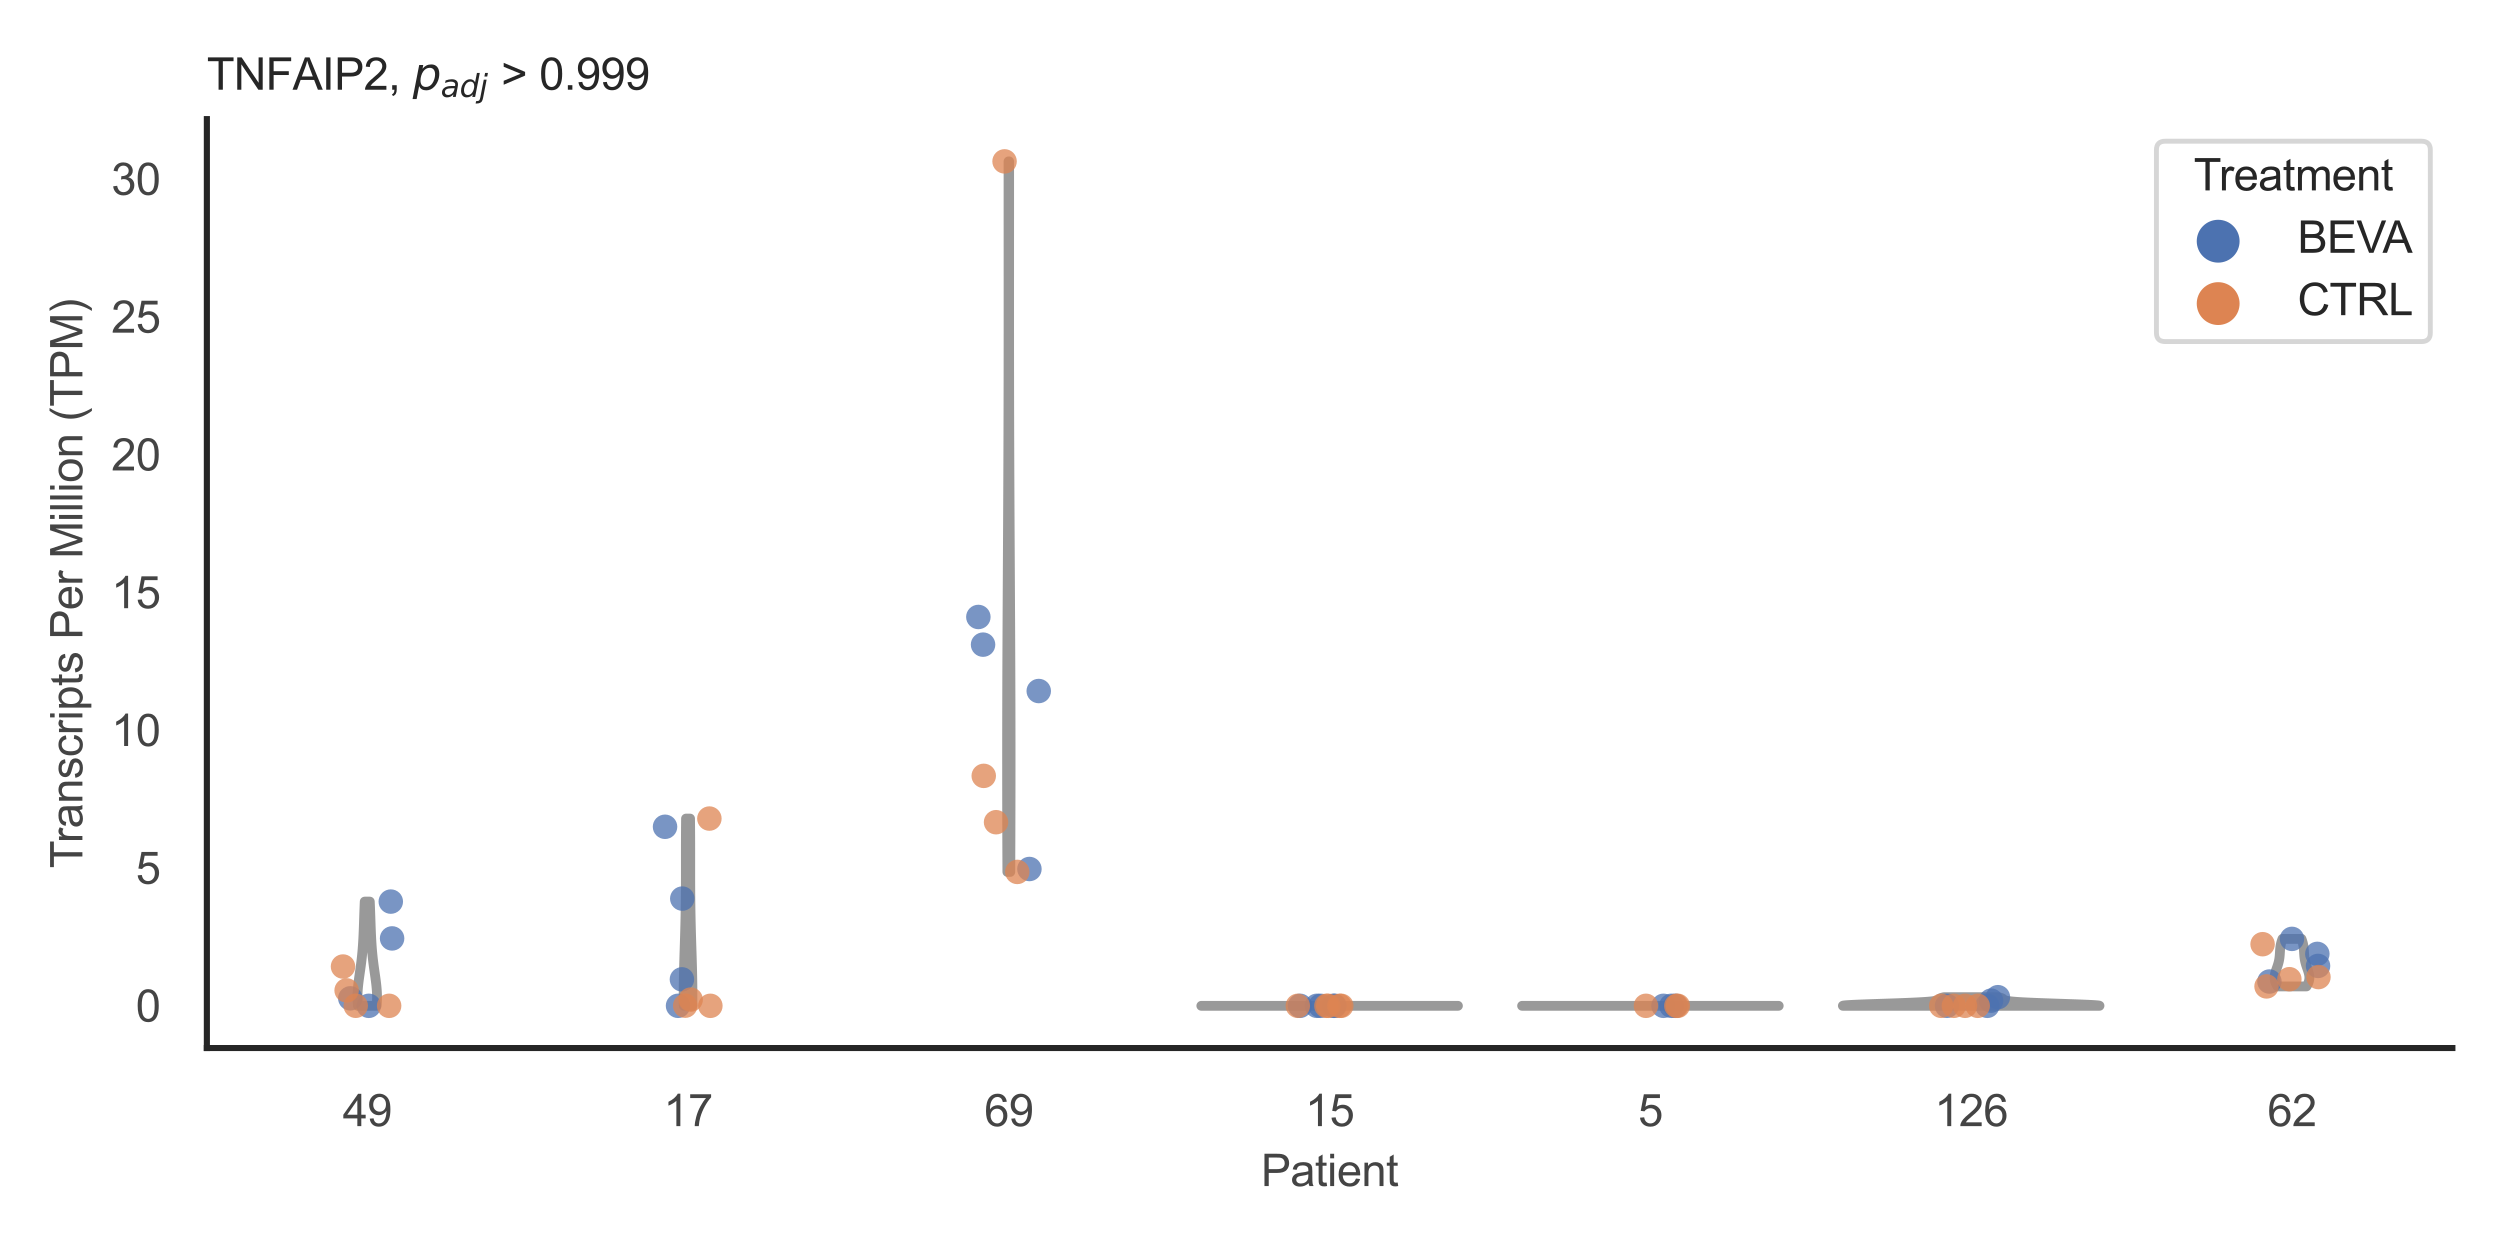 <?xml version="1.0" encoding="utf-8" standalone="no"?>
<!DOCTYPE svg PUBLIC "-//W3C//DTD SVG 1.1//EN"
  "http://www.w3.org/Graphics/SVG/1.1/DTD/svg11.dtd">
<svg xmlns:xlink="http://www.w3.org/1999/xlink" width="510.236pt" height="255.118pt" viewBox="0 0 510.236 255.118" xmlns="http://www.w3.org/2000/svg" version="1.1">
 <defs>
  <style type="text/css">*{stroke-linejoin: round; stroke-linecap: butt}</style>
 </defs>
 <g id="figure_1">
  <g id="patch_1">
   <path d="M 0 255.118 
L 510.236 255.118 
L 510.236 0 
L 0 0 
z
" style="fill: #ffffff"/>
  </g>
  <g id="axes_1">
   <g id="patch_2">
    <path d="M 42.22 213.898 
L 500.516 213.898 
L 500.516 24.32 
L 42.22 24.32 
z
" style="fill: #ffffff"/>
   </g>
   <g id="matplotlib.axis_1">
    <g id="xtick_1">
     <g id="text_1">
      <!-- 49 -->
      <g style="fill: #444444" transform="translate(69.951 229.84)scale(0.09 -0.09)">
       <defs>
        <path id="ArialMT-34" d="M 2069 0 
L 2069 1097 
L 81 1097 
L 81 1613 
L 2172 4581 
L 2631 4581 
L 2631 1613 
L 3250 1613 
L 3250 1097 
L 2631 1097 
L 2631 0 
L 2069 0 
z
M 2069 1613 
L 2069 3678 
L 634 1613 
L 2069 1613 
z
" transform="scale(0.016)"/>
        <path id="ArialMT-39" d="M 350 1059 
L 891 1109 
Q 959 728 1153 556 
Q 1347 384 1650 384 
Q 1909 384 2104 503 
Q 2300 622 2425 820 
Q 2550 1019 2634 1356 
Q 2719 1694 2719 2044 
Q 2719 2081 2716 2156 
Q 2547 1888 2255 1720 
Q 1963 1553 1622 1553 
Q 1053 1553 659 1965 
Q 266 2378 266 3053 
Q 266 3750 677 4175 
Q 1088 4600 1706 4600 
Q 2153 4600 2523 4359 
Q 2894 4119 3086 3673 
Q 3278 3228 3278 2384 
Q 3278 1506 3087 986 
Q 2897 466 2520 194 
Q 2144 -78 1638 -78 
Q 1100 -78 759 220 
Q 419 519 350 1059 
z
M 2653 3081 
Q 2653 3566 2395 3850 
Q 2138 4134 1775 4134 
Q 1400 4134 1122 3828 
Q 844 3522 844 3034 
Q 844 2597 1108 2323 
Q 1372 2050 1759 2050 
Q 2150 2050 2401 2323 
Q 2653 2597 2653 3081 
z
" transform="scale(0.016)"/>
       </defs>
       <use xlink:href="#ArialMT-34"/>
       <use xlink:href="#ArialMT-39" x="55.615"/>
      </g>
     </g>
    </g>
    <g id="xtick_2">
     <g id="text_2">
      <!-- 17 -->
      <g style="fill: #444444" transform="translate(135.421 229.84)scale(0.09 -0.09)">
       <defs>
        <path id="ArialMT-31" d="M 2384 0 
L 1822 0 
L 1822 3584 
Q 1619 3391 1289 3197 
Q 959 3003 697 2906 
L 697 3450 
Q 1169 3672 1522 3987 
Q 1875 4303 2022 4600 
L 2384 4600 
L 2384 0 
z
" transform="scale(0.016)"/>
        <path id="ArialMT-37" d="M 303 3981 
L 303 4522 
L 3269 4522 
L 3269 4084 
Q 2831 3619 2401 2847 
Q 1972 2075 1738 1259 
Q 1569 684 1522 0 
L 944 0 
Q 953 541 1156 1306 
Q 1359 2072 1739 2783 
Q 2119 3494 2547 3981 
L 303 3981 
z
" transform="scale(0.016)"/>
       </defs>
       <use xlink:href="#ArialMT-31"/>
       <use xlink:href="#ArialMT-37" x="55.615"/>
      </g>
     </g>
    </g>
    <g id="xtick_3">
     <g id="text_3">
      <!-- 69 -->
      <g style="fill: #444444" transform="translate(200.892 229.84)scale(0.09 -0.09)">
       <defs>
        <path id="ArialMT-36" d="M 3184 3459 
L 2625 3416 
Q 2550 3747 2413 3897 
Q 2184 4138 1850 4138 
Q 1581 4138 1378 3988 
Q 1113 3794 959 3422 
Q 806 3050 800 2363 
Q 1003 2672 1297 2822 
Q 1591 2972 1913 2972 
Q 2475 2972 2870 2558 
Q 3266 2144 3266 1488 
Q 3266 1056 3080 686 
Q 2894 316 2569 119 
Q 2244 -78 1831 -78 
Q 1128 -78 684 439 
Q 241 956 241 2144 
Q 241 3472 731 4075 
Q 1159 4600 1884 4600 
Q 2425 4600 2770 4297 
Q 3116 3994 3184 3459 
z
M 888 1484 
Q 888 1194 1011 928 
Q 1134 663 1356 523 
Q 1578 384 1822 384 
Q 2178 384 2434 671 
Q 2691 959 2691 1453 
Q 2691 1928 2437 2201 
Q 2184 2475 1800 2475 
Q 1419 2475 1153 2201 
Q 888 1928 888 1484 
z
" transform="scale(0.016)"/>
       </defs>
       <use xlink:href="#ArialMT-36"/>
       <use xlink:href="#ArialMT-39" x="55.615"/>
      </g>
     </g>
    </g>
    <g id="xtick_4">
     <g id="text_4">
      <!-- 15 -->
      <g style="fill: #444444" transform="translate(266.363 229.84)scale(0.09 -0.09)">
       <defs>
        <path id="ArialMT-35" d="M 266 1200 
L 856 1250 
Q 922 819 1161 601 
Q 1400 384 1738 384 
Q 2144 384 2425 690 
Q 2706 997 2706 1503 
Q 2706 1984 2436 2262 
Q 2166 2541 1728 2541 
Q 1456 2541 1237 2417 
Q 1019 2294 894 2097 
L 366 2166 
L 809 4519 
L 3088 4519 
L 3088 3981 
L 1259 3981 
L 1013 2750 
Q 1425 3038 1878 3038 
Q 2478 3038 2890 2622 
Q 3303 2206 3303 1553 
Q 3303 931 2941 478 
Q 2500 -78 1738 -78 
Q 1113 -78 717 272 
Q 322 622 266 1200 
z
" transform="scale(0.016)"/>
       </defs>
       <use xlink:href="#ArialMT-31"/>
       <use xlink:href="#ArialMT-35" x="55.615"/>
      </g>
     </g>
    </g>
    <g id="xtick_5">
     <g id="text_5">
      <!-- 5 -->
      <g style="fill: #444444" transform="translate(334.337 229.84)scale(0.09 -0.09)">
       <use xlink:href="#ArialMT-35"/>
      </g>
     </g>
    </g>
    <g id="xtick_6">
     <g id="text_6">
      <!-- 126 -->
      <g style="fill: #444444" transform="translate(394.803 229.84)scale(0.09 -0.09)">
       <defs>
        <path id="ArialMT-32" d="M 3222 541 
L 3222 0 
L 194 0 
Q 188 203 259 391 
Q 375 700 629 1000 
Q 884 1300 1366 1694 
Q 2113 2306 2375 2664 
Q 2638 3022 2638 3341 
Q 2638 3675 2398 3904 
Q 2159 4134 1775 4134 
Q 1369 4134 1125 3890 
Q 881 3647 878 3216 
L 300 3275 
Q 359 3922 746 4261 
Q 1134 4600 1788 4600 
Q 2447 4600 2831 4234 
Q 3216 3869 3216 3328 
Q 3216 3053 3103 2787 
Q 2991 2522 2730 2228 
Q 2469 1934 1863 1422 
Q 1356 997 1212 845 
Q 1069 694 975 541 
L 3222 541 
z
" transform="scale(0.016)"/>
       </defs>
       <use xlink:href="#ArialMT-31"/>
       <use xlink:href="#ArialMT-32" x="55.615"/>
       <use xlink:href="#ArialMT-36" x="111.23"/>
      </g>
     </g>
    </g>
    <g id="xtick_7">
     <g id="text_7">
      <!-- 62 -->
      <g style="fill: #444444" transform="translate(462.776 229.84)scale(0.09 -0.09)">
       <use xlink:href="#ArialMT-36"/>
       <use xlink:href="#ArialMT-32" x="55.615"/>
      </g>
     </g>
    </g>
    <g id="text_8">
     <!-- Patient -->
     <g style="fill: #444444" transform="translate(257.359 242.071)scale(0.09 -0.09)">
      <defs>
       <path id="ArialMT-50" d="M 494 0 
L 494 4581 
L 2222 4581 
Q 2678 4581 2919 4538 
Q 3256 4481 3484 4323 
Q 3713 4166 3852 3881 
Q 3991 3597 3991 3256 
Q 3991 2672 3619 2267 
Q 3247 1863 2275 1863 
L 1100 1863 
L 1100 0 
L 494 0 
z
M 1100 2403 
L 2284 2403 
Q 2872 2403 3119 2622 
Q 3366 2841 3366 3238 
Q 3366 3525 3220 3729 
Q 3075 3934 2838 4000 
Q 2684 4041 2272 4041 
L 1100 4041 
L 1100 2403 
z
" transform="scale(0.016)"/>
       <path id="ArialMT-61" d="M 2588 409 
Q 2275 144 1986 34 
Q 1697 -75 1366 -75 
Q 819 -75 525 192 
Q 231 459 231 875 
Q 231 1119 342 1320 
Q 453 1522 633 1644 
Q 813 1766 1038 1828 
Q 1203 1872 1538 1913 
Q 2219 1994 2541 2106 
Q 2544 2222 2544 2253 
Q 2544 2597 2384 2738 
Q 2169 2928 1744 2928 
Q 1347 2928 1158 2789 
Q 969 2650 878 2297 
L 328 2372 
Q 403 2725 575 2942 
Q 747 3159 1072 3276 
Q 1397 3394 1825 3394 
Q 2250 3394 2515 3294 
Q 2781 3194 2906 3042 
Q 3031 2891 3081 2659 
Q 3109 2516 3109 2141 
L 3109 1391 
Q 3109 606 3145 398 
Q 3181 191 3288 0 
L 2700 0 
Q 2613 175 2588 409 
z
M 2541 1666 
Q 2234 1541 1622 1453 
Q 1275 1403 1131 1340 
Q 988 1278 909 1158 
Q 831 1038 831 891 
Q 831 666 1001 516 
Q 1172 366 1500 366 
Q 1825 366 2078 508 
Q 2331 650 2450 897 
Q 2541 1088 2541 1459 
L 2541 1666 
z
" transform="scale(0.016)"/>
       <path id="ArialMT-74" d="M 1650 503 
L 1731 6 
Q 1494 -44 1306 -44 
Q 1000 -44 831 53 
Q 663 150 594 308 
Q 525 466 525 972 
L 525 2881 
L 113 2881 
L 113 3319 
L 525 3319 
L 525 4141 
L 1084 4478 
L 1084 3319 
L 1650 3319 
L 1650 2881 
L 1084 2881 
L 1084 941 
Q 1084 700 1114 631 
Q 1144 563 1211 522 
Q 1278 481 1403 481 
Q 1497 481 1650 503 
z
" transform="scale(0.016)"/>
       <path id="ArialMT-69" d="M 425 3934 
L 425 4581 
L 988 4581 
L 988 3934 
L 425 3934 
z
M 425 0 
L 425 3319 
L 988 3319 
L 988 0 
L 425 0 
z
" transform="scale(0.016)"/>
       <path id="ArialMT-65" d="M 2694 1069 
L 3275 997 
Q 3138 488 2766 206 
Q 2394 -75 1816 -75 
Q 1088 -75 661 373 
Q 234 822 234 1631 
Q 234 2469 665 2931 
Q 1097 3394 1784 3394 
Q 2450 3394 2872 2941 
Q 3294 2488 3294 1666 
Q 3294 1616 3291 1516 
L 816 1516 
Q 847 969 1125 678 
Q 1403 388 1819 388 
Q 2128 388 2347 550 
Q 2566 713 2694 1069 
z
M 847 1978 
L 2700 1978 
Q 2663 2397 2488 2606 
Q 2219 2931 1791 2931 
Q 1403 2931 1139 2672 
Q 875 2413 847 1978 
z
" transform="scale(0.016)"/>
       <path id="ArialMT-6e" d="M 422 0 
L 422 3319 
L 928 3319 
L 928 2847 
Q 1294 3394 1984 3394 
Q 2284 3394 2536 3286 
Q 2788 3178 2913 3003 
Q 3038 2828 3088 2588 
Q 3119 2431 3119 2041 
L 3119 0 
L 2556 0 
L 2556 2019 
Q 2556 2363 2490 2533 
Q 2425 2703 2258 2804 
Q 2091 2906 1866 2906 
Q 1506 2906 1245 2678 
Q 984 2450 984 1813 
L 984 0 
L 422 0 
z
" transform="scale(0.016)"/>
      </defs>
      <use xlink:href="#ArialMT-50"/>
      <use xlink:href="#ArialMT-61" x="66.699"/>
      <use xlink:href="#ArialMT-74" x="122.314"/>
      <use xlink:href="#ArialMT-69" x="150.098"/>
      <use xlink:href="#ArialMT-65" x="172.314"/>
      <use xlink:href="#ArialMT-6e" x="227.93"/>
      <use xlink:href="#ArialMT-74" x="283.545"/>
     </g>
    </g>
   </g>
   <g id="matplotlib.axis_2">
    <g id="ytick_1">
     <g id="text_9">
      <!-- 0 -->
      <g style="fill: #444444" transform="translate(27.715 208.502)scale(0.09 -0.09)">
       <defs>
        <path id="ArialMT-30" d="M 266 2259 
Q 266 3072 433 3567 
Q 600 4063 929 4331 
Q 1259 4600 1759 4600 
Q 2128 4600 2406 4451 
Q 2684 4303 2865 4023 
Q 3047 3744 3150 3342 
Q 3253 2941 3253 2259 
Q 3253 1453 3087 958 
Q 2922 463 2592 192 
Q 2263 -78 1759 -78 
Q 1097 -78 719 397 
Q 266 969 266 2259 
z
M 844 2259 
Q 844 1131 1108 757 
Q 1372 384 1759 384 
Q 2147 384 2411 759 
Q 2675 1134 2675 2259 
Q 2675 3391 2411 3762 
Q 2147 4134 1753 4134 
Q 1366 4134 1134 3806 
Q 844 3388 844 2259 
z
" transform="scale(0.016)"/>
       </defs>
       <use xlink:href="#ArialMT-30"/>
      </g>
     </g>
    </g>
    <g id="ytick_2">
     <g id="text_10">
      <!-- 5 -->
      <g style="fill: #444444" transform="translate(27.715 180.38)scale(0.09 -0.09)">
       <use xlink:href="#ArialMT-35"/>
      </g>
     </g>
    </g>
    <g id="ytick_3">
     <g id="text_11">
      <!-- 10 -->
      <g style="fill: #444444" transform="translate(22.71 152.257)scale(0.09 -0.09)">
       <use xlink:href="#ArialMT-31"/>
       <use xlink:href="#ArialMT-30" x="55.615"/>
      </g>
     </g>
    </g>
    <g id="ytick_4">
     <g id="text_12">
      <!-- 15 -->
      <g style="fill: #444444" transform="translate(22.71 124.135)scale(0.09 -0.09)">
       <use xlink:href="#ArialMT-31"/>
       <use xlink:href="#ArialMT-35" x="55.615"/>
      </g>
     </g>
    </g>
    <g id="ytick_5">
     <g id="text_13">
      <!-- 20 -->
      <g style="fill: #444444" transform="translate(22.71 96.013)scale(0.09 -0.09)">
       <use xlink:href="#ArialMT-32"/>
       <use xlink:href="#ArialMT-30" x="55.615"/>
      </g>
     </g>
    </g>
    <g id="ytick_6">
     <g id="text_14">
      <!-- 25 -->
      <g style="fill: #444444" transform="translate(22.71 67.89)scale(0.09 -0.09)">
       <use xlink:href="#ArialMT-32"/>
       <use xlink:href="#ArialMT-35" x="55.615"/>
      </g>
     </g>
    </g>
    <g id="ytick_7">
     <g id="text_15">
      <!-- 30 -->
      <g style="fill: #444444" transform="translate(22.71 39.768)scale(0.09 -0.09)">
       <defs>
        <path id="ArialMT-33" d="M 269 1209 
L 831 1284 
Q 928 806 1161 595 
Q 1394 384 1728 384 
Q 2125 384 2398 659 
Q 2672 934 2672 1341 
Q 2672 1728 2419 1979 
Q 2166 2231 1775 2231 
Q 1616 2231 1378 2169 
L 1441 2663 
Q 1497 2656 1531 2656 
Q 1891 2656 2178 2843 
Q 2466 3031 2466 3422 
Q 2466 3731 2256 3934 
Q 2047 4138 1716 4138 
Q 1388 4138 1169 3931 
Q 950 3725 888 3313 
L 325 3413 
Q 428 3978 793 4289 
Q 1159 4600 1703 4600 
Q 2078 4600 2393 4439 
Q 2709 4278 2876 4000 
Q 3044 3722 3044 3409 
Q 3044 3113 2884 2869 
Q 2725 2625 2413 2481 
Q 2819 2388 3044 2092 
Q 3269 1797 3269 1353 
Q 3269 753 2831 336 
Q 2394 -81 1725 -81 
Q 1122 -81 723 278 
Q 325 638 269 1209 
z
" transform="scale(0.016)"/>
       </defs>
       <use xlink:href="#ArialMT-33"/>
       <use xlink:href="#ArialMT-30" x="55.615"/>
      </g>
     </g>
    </g>
    <g id="text_16">
     <!-- Transcripts Per Million (TPM) -->
     <g style="fill: #444444" transform="translate(16.816 177.194)rotate(-90)scale(0.09 -0.09)">
      <defs>
       <path id="ArialMT-54" d="M 1659 0 
L 1659 4041 
L 150 4041 
L 150 4581 
L 3781 4581 
L 3781 4041 
L 2266 4041 
L 2266 0 
L 1659 0 
z
" transform="scale(0.016)"/>
       <path id="ArialMT-72" d="M 416 0 
L 416 3319 
L 922 3319 
L 922 2816 
Q 1116 3169 1280 3281 
Q 1444 3394 1641 3394 
Q 1925 3394 2219 3213 
L 2025 2691 
Q 1819 2813 1613 2813 
Q 1428 2813 1281 2702 
Q 1134 2591 1072 2394 
Q 978 2094 978 1738 
L 978 0 
L 416 0 
z
" transform="scale(0.016)"/>
       <path id="ArialMT-73" d="M 197 991 
L 753 1078 
Q 800 744 1014 566 
Q 1228 388 1613 388 
Q 2000 388 2187 545 
Q 2375 703 2375 916 
Q 2375 1106 2209 1216 
Q 2094 1291 1634 1406 
Q 1016 1563 777 1677 
Q 538 1791 414 1992 
Q 291 2194 291 2438 
Q 291 2659 392 2848 
Q 494 3038 669 3163 
Q 800 3259 1026 3326 
Q 1253 3394 1513 3394 
Q 1903 3394 2198 3281 
Q 2494 3169 2634 2976 
Q 2775 2784 2828 2463 
L 2278 2388 
Q 2241 2644 2061 2787 
Q 1881 2931 1553 2931 
Q 1166 2931 1000 2803 
Q 834 2675 834 2503 
Q 834 2394 903 2306 
Q 972 2216 1119 2156 
Q 1203 2125 1616 2013 
Q 2213 1853 2448 1751 
Q 2684 1650 2818 1456 
Q 2953 1263 2953 975 
Q 2953 694 2789 445 
Q 2625 197 2315 61 
Q 2006 -75 1616 -75 
Q 969 -75 630 194 
Q 291 463 197 991 
z
" transform="scale(0.016)"/>
       <path id="ArialMT-63" d="M 2588 1216 
L 3141 1144 
Q 3050 572 2676 248 
Q 2303 -75 1759 -75 
Q 1078 -75 664 370 
Q 250 816 250 1647 
Q 250 2184 428 2587 
Q 606 2991 970 3192 
Q 1334 3394 1763 3394 
Q 2303 3394 2647 3120 
Q 2991 2847 3088 2344 
L 2541 2259 
Q 2463 2594 2264 2762 
Q 2066 2931 1784 2931 
Q 1359 2931 1093 2626 
Q 828 2322 828 1663 
Q 828 994 1084 691 
Q 1341 388 1753 388 
Q 2084 388 2306 591 
Q 2528 794 2588 1216 
z
" transform="scale(0.016)"/>
       <path id="ArialMT-70" d="M 422 -1272 
L 422 3319 
L 934 3319 
L 934 2888 
Q 1116 3141 1344 3267 
Q 1572 3394 1897 3394 
Q 2322 3394 2647 3175 
Q 2972 2956 3137 2557 
Q 3303 2159 3303 1684 
Q 3303 1175 3120 767 
Q 2938 359 2589 142 
Q 2241 -75 1856 -75 
Q 1575 -75 1351 44 
Q 1128 163 984 344 
L 984 -1272 
L 422 -1272 
z
M 931 1641 
Q 931 1000 1190 694 
Q 1450 388 1819 388 
Q 2194 388 2461 705 
Q 2728 1022 2728 1688 
Q 2728 2322 2467 2637 
Q 2206 2953 1844 2953 
Q 1484 2953 1207 2617 
Q 931 2281 931 1641 
z
" transform="scale(0.016)"/>
       <path id="ArialMT-20" transform="scale(0.016)"/>
       <path id="ArialMT-4d" d="M 475 0 
L 475 4581 
L 1388 4581 
L 2472 1338 
Q 2622 884 2691 659 
Q 2769 909 2934 1394 
L 4031 4581 
L 4847 4581 
L 4847 0 
L 4263 0 
L 4263 3834 
L 2931 0 
L 2384 0 
L 1059 3900 
L 1059 0 
L 475 0 
z
" transform="scale(0.016)"/>
       <path id="ArialMT-6c" d="M 409 0 
L 409 4581 
L 972 4581 
L 972 0 
L 409 0 
z
" transform="scale(0.016)"/>
       <path id="ArialMT-6f" d="M 213 1659 
Q 213 2581 725 3025 
Q 1153 3394 1769 3394 
Q 2453 3394 2887 2945 
Q 3322 2497 3322 1706 
Q 3322 1066 3130 698 
Q 2938 331 2570 128 
Q 2203 -75 1769 -75 
Q 1072 -75 642 372 
Q 213 819 213 1659 
z
M 791 1659 
Q 791 1022 1069 705 
Q 1347 388 1769 388 
Q 2188 388 2466 706 
Q 2744 1025 2744 1678 
Q 2744 2294 2464 2611 
Q 2184 2928 1769 2928 
Q 1347 2928 1069 2612 
Q 791 2297 791 1659 
z
" transform="scale(0.016)"/>
       <path id="ArialMT-28" d="M 1497 -1347 
Q 1031 -759 709 28 
Q 388 816 388 1659 
Q 388 2403 628 3084 
Q 909 3875 1497 4659 
L 1900 4659 
Q 1522 4009 1400 3731 
Q 1209 3300 1100 2831 
Q 966 2247 966 1656 
Q 966 153 1900 -1347 
L 1497 -1347 
z
" transform="scale(0.016)"/>
       <path id="ArialMT-29" d="M 791 -1347 
L 388 -1347 
Q 1322 153 1322 1656 
Q 1322 2244 1188 2822 
Q 1081 3291 891 3722 
Q 769 4003 388 4659 
L 791 4659 
Q 1378 3875 1659 3084 
Q 1900 2403 1900 1659 
Q 1900 816 1576 28 
Q 1253 -759 791 -1347 
z
" transform="scale(0.016)"/>
      </defs>
      <use xlink:href="#ArialMT-54"/>
      <use xlink:href="#ArialMT-72" x="57.334"/>
      <use xlink:href="#ArialMT-61" x="90.635"/>
      <use xlink:href="#ArialMT-6e" x="146.25"/>
      <use xlink:href="#ArialMT-73" x="201.865"/>
      <use xlink:href="#ArialMT-63" x="251.865"/>
      <use xlink:href="#ArialMT-72" x="301.865"/>
      <use xlink:href="#ArialMT-69" x="335.166"/>
      <use xlink:href="#ArialMT-70" x="357.383"/>
      <use xlink:href="#ArialMT-74" x="412.998"/>
      <use xlink:href="#ArialMT-73" x="440.781"/>
      <use xlink:href="#ArialMT-20" x="490.781"/>
      <use xlink:href="#ArialMT-50" x="518.564"/>
      <use xlink:href="#ArialMT-65" x="585.264"/>
      <use xlink:href="#ArialMT-72" x="640.879"/>
      <use xlink:href="#ArialMT-20" x="674.18"/>
      <use xlink:href="#ArialMT-4d" x="701.963"/>
      <use xlink:href="#ArialMT-69" x="785.264"/>
      <use xlink:href="#ArialMT-6c" x="807.48"/>
      <use xlink:href="#ArialMT-6c" x="829.697"/>
      <use xlink:href="#ArialMT-69" x="851.914"/>
      <use xlink:href="#ArialMT-6f" x="874.131"/>
      <use xlink:href="#ArialMT-6e" x="929.746"/>
      <use xlink:href="#ArialMT-20" x="985.361"/>
      <use xlink:href="#ArialMT-28" x="1013.145"/>
      <use xlink:href="#ArialMT-54" x="1046.445"/>
      <use xlink:href="#ArialMT-50" x="1107.529"/>
      <use xlink:href="#ArialMT-4d" x="1174.229"/>
      <use xlink:href="#ArialMT-29" x="1257.529"/>
     </g>
    </g>
   </g>
   <g id="PolyCollection_1">
    <defs>
     <path id="ma8cbe40286" d="M 76.864 -49.837 
L 73.047 -49.837 
L 73.027 -50.052 
L 73.01 -50.267 
L 72.996 -50.482 
L 72.984 -50.697 
L 72.975 -50.911 
L 72.968 -51.126 
L 72.964 -51.341 
L 72.962 -51.556 
L 72.963 -51.771 
L 72.966 -51.986 
L 72.971 -52.201 
L 72.979 -52.415 
L 72.989 -52.63 
L 73.002 -52.845 
L 73.016 -53.06 
L 73.032 -53.275 
L 73.05 -53.49 
L 73.07 -53.705 
L 73.091 -53.919 
L 73.114 -54.134 
L 73.138 -54.349 
L 73.163 -54.564 
L 73.19 -54.779 
L 73.217 -54.994 
L 73.246 -55.209 
L 73.275 -55.423 
L 73.304 -55.638 
L 73.334 -55.853 
L 73.365 -56.068 
L 73.395 -56.283 
L 73.426 -56.498 
L 73.456 -56.713 
L 73.487 -56.927 
L 73.518 -57.142 
L 73.548 -57.357 
L 73.578 -57.572 
L 73.607 -57.787 
L 73.636 -58.002 
L 73.664 -58.217 
L 73.692 -58.431 
L 73.72 -58.646 
L 73.746 -58.861 
L 73.772 -59.076 
L 73.797 -59.291 
L 73.821 -59.506 
L 73.845 -59.721 
L 73.868 -59.935 
L 73.89 -60.15 
L 73.911 -60.365 
L 73.932 -60.58 
L 73.952 -60.795 
L 73.971 -61.01 
L 73.989 -61.225 
L 74.007 -61.439 
L 74.023 -61.654 
L 74.04 -61.869 
L 74.055 -62.084 
L 74.07 -62.299 
L 74.084 -62.514 
L 74.098 -62.729 
L 74.111 -62.943 
L 74.123 -63.158 
L 74.135 -63.373 
L 74.147 -63.588 
L 74.158 -63.803 
L 74.168 -64.018 
L 74.179 -64.233 
L 74.188 -64.447 
L 74.198 -64.662 
L 74.207 -64.877 
L 74.216 -65.092 
L 74.225 -65.307 
L 74.233 -65.522 
L 74.241 -65.737 
L 74.249 -65.951 
L 74.257 -66.166 
L 74.264 -66.381 
L 74.272 -66.596 
L 74.279 -66.811 
L 74.286 -67.026 
L 74.293 -67.241 
L 74.3 -67.455 
L 74.308 -67.67 
L 74.315 -67.885 
L 74.322 -68.1 
L 74.329 -68.315 
L 74.337 -68.53 
L 74.344 -68.745 
L 74.352 -68.959 
L 74.359 -69.174 
L 74.367 -69.389 
L 74.375 -69.604 
L 74.383 -69.819 
L 74.392 -70.034 
L 74.4 -70.249 
L 74.409 -70.463 
L 74.418 -70.678 
L 74.427 -70.893 
L 74.437 -71.108 
L 75.474 -71.108 
L 75.474 -71.108 
L 75.484 -70.893 
L 75.493 -70.678 
L 75.502 -70.463 
L 75.511 -70.249 
L 75.519 -70.034 
L 75.528 -69.819 
L 75.536 -69.604 
L 75.544 -69.389 
L 75.552 -69.174 
L 75.559 -68.959 
L 75.567 -68.745 
L 75.574 -68.53 
L 75.582 -68.315 
L 75.589 -68.1 
L 75.596 -67.885 
L 75.603 -67.67 
L 75.61 -67.455 
L 75.618 -67.241 
L 75.625 -67.026 
L 75.632 -66.811 
L 75.639 -66.596 
L 75.647 -66.381 
L 75.654 -66.166 
L 75.662 -65.951 
L 75.67 -65.737 
L 75.678 -65.522 
L 75.686 -65.307 
L 75.695 -65.092 
L 75.704 -64.877 
L 75.713 -64.662 
L 75.722 -64.447 
L 75.732 -64.233 
L 75.742 -64.018 
L 75.753 -63.803 
L 75.764 -63.588 
L 75.776 -63.373 
L 75.788 -63.158 
L 75.8 -62.943 
L 75.813 -62.729 
L 75.827 -62.514 
L 75.841 -62.299 
L 75.856 -62.084 
L 75.871 -61.869 
L 75.888 -61.654 
L 75.904 -61.439 
L 75.922 -61.225 
L 75.94 -61.01 
L 75.959 -60.795 
L 75.979 -60.58 
L 76 -60.365 
L 76.021 -60.15 
L 76.043 -59.935 
L 76.066 -59.721 
L 76.089 -59.506 
L 76.114 -59.291 
L 76.139 -59.076 
L 76.165 -58.861 
L 76.191 -58.646 
L 76.219 -58.431 
L 76.246 -58.217 
L 76.275 -58.002 
L 76.304 -57.787 
L 76.333 -57.572 
L 76.363 -57.357 
L 76.393 -57.142 
L 76.424 -56.927 
L 76.454 -56.713 
L 76.485 -56.498 
L 76.516 -56.283 
L 76.546 -56.068 
L 76.577 -55.853 
L 76.607 -55.638 
L 76.636 -55.423 
L 76.665 -55.209 
L 76.694 -54.994 
L 76.721 -54.779 
L 76.747 -54.564 
L 76.773 -54.349 
L 76.797 -54.134 
L 76.82 -53.919 
L 76.841 -53.705 
L 76.861 -53.49 
L 76.879 -53.275 
L 76.895 -53.06 
L 76.909 -52.845 
L 76.922 -52.63 
L 76.932 -52.415 
L 76.94 -52.201 
L 76.945 -51.986 
L 76.948 -51.771 
L 76.949 -51.556 
L 76.947 -51.341 
L 76.943 -51.126 
L 76.936 -50.911 
L 76.927 -50.697 
L 76.915 -50.482 
L 76.901 -50.267 
L 76.884 -50.052 
L 76.864 -49.837 
z
" style="stroke: #999999; stroke-width: 2"/>
    </defs>
    <g clip-path="url(#pf6fd7b966b)">
     <use xlink:href="#ma8cbe40286" x="0" y="255.118" style="fill: #ffffff; stroke: #999999; stroke-width: 2"/>
    </g>
   </g>
   <g id="PolyCollection_2">
    <defs>
     <path id="m5cdebf772f" d="M 141.305 -49.837 
L 139.547 -49.837 
L 139.543 -50.223 
L 139.539 -50.609 
L 139.536 -50.995 
L 139.534 -51.381 
L 139.533 -51.767 
L 139.532 -52.153 
L 139.533 -52.539 
L 139.534 -52.925 
L 139.537 -53.311 
L 139.54 -53.697 
L 139.544 -54.084 
L 139.548 -54.47 
L 139.554 -54.856 
L 139.56 -55.242 
L 139.567 -55.628 
L 139.574 -56.014 
L 139.582 -56.4 
L 139.591 -56.786 
L 139.6 -57.172 
L 139.61 -57.558 
L 139.62 -57.944 
L 139.63 -58.33 
L 139.641 -58.716 
L 139.652 -59.102 
L 139.664 -59.488 
L 139.675 -59.874 
L 139.687 -60.26 
L 139.699 -60.646 
L 139.711 -61.032 
L 139.723 -61.418 
L 139.735 -61.804 
L 139.747 -62.19 
L 139.759 -62.576 
L 139.771 -62.962 
L 139.783 -63.348 
L 139.794 -63.734 
L 139.806 -64.12 
L 139.817 -64.506 
L 139.828 -64.892 
L 139.838 -65.278 
L 139.848 -65.664 
L 139.858 -66.05 
L 139.868 -66.436 
L 139.877 -66.822 
L 139.886 -67.208 
L 139.894 -67.595 
L 139.902 -67.981 
L 139.909 -68.367 
L 139.916 -68.753 
L 139.923 -69.139 
L 139.929 -69.525 
L 139.935 -69.911 
L 139.941 -70.297 
L 139.946 -70.683 
L 139.95 -71.069 
L 139.954 -71.455 
L 139.958 -71.841 
L 139.962 -72.227 
L 139.965 -72.613 
L 139.967 -72.999 
L 139.97 -73.385 
L 139.972 -73.771 
L 139.974 -74.157 
L 139.975 -74.543 
L 139.977 -74.929 
L 139.978 -75.315 
L 139.978 -75.701 
L 139.979 -76.087 
L 139.979 -76.473 
L 139.98 -76.859 
L 139.98 -77.245 
L 139.98 -77.631 
L 139.98 -78.017 
L 139.98 -78.403 
L 139.98 -78.789 
L 139.979 -79.175 
L 139.979 -79.561 
L 139.979 -79.947 
L 139.979 -80.333 
L 139.979 -80.719 
L 139.979 -81.106 
L 139.98 -81.492 
L 139.98 -81.878 
L 139.98 -82.264 
L 139.981 -82.65 
L 139.982 -83.036 
L 139.983 -83.422 
L 139.984 -83.808 
L 139.986 -84.194 
L 139.988 -84.58 
L 139.99 -84.966 
L 139.992 -85.352 
L 139.995 -85.738 
L 139.997 -86.124 
L 140.001 -86.51 
L 140.004 -86.896 
L 140.008 -87.282 
L 140.012 -87.668 
L 140.016 -88.054 
L 140.837 -88.054 
L 140.837 -88.054 
L 140.841 -87.668 
L 140.845 -87.282 
L 140.849 -86.896 
L 140.852 -86.51 
L 140.855 -86.124 
L 140.858 -85.738 
L 140.861 -85.352 
L 140.863 -84.966 
L 140.865 -84.58 
L 140.867 -84.194 
L 140.868 -83.808 
L 140.87 -83.422 
L 140.871 -83.036 
L 140.872 -82.65 
L 140.872 -82.264 
L 140.873 -81.878 
L 140.873 -81.492 
L 140.873 -81.106 
L 140.874 -80.719 
L 140.874 -80.333 
L 140.873 -79.947 
L 140.873 -79.561 
L 140.873 -79.175 
L 140.873 -78.789 
L 140.873 -78.403 
L 140.873 -78.017 
L 140.873 -77.631 
L 140.873 -77.245 
L 140.873 -76.859 
L 140.873 -76.473 
L 140.874 -76.087 
L 140.874 -75.701 
L 140.875 -75.315 
L 140.876 -74.929 
L 140.877 -74.543 
L 140.879 -74.157 
L 140.881 -73.771 
L 140.883 -73.385 
L 140.885 -72.999 
L 140.888 -72.613 
L 140.891 -72.227 
L 140.894 -71.841 
L 140.898 -71.455 
L 140.902 -71.069 
L 140.907 -70.683 
L 140.912 -70.297 
L 140.917 -69.911 
L 140.923 -69.525 
L 140.93 -69.139 
L 140.936 -68.753 
L 140.943 -68.367 
L 140.951 -67.981 
L 140.959 -67.595 
L 140.967 -67.208 
L 140.976 -66.822 
L 140.985 -66.436 
L 140.994 -66.05 
L 141.004 -65.664 
L 141.014 -65.278 
L 141.025 -64.892 
L 141.036 -64.506 
L 141.047 -64.12 
L 141.058 -63.734 
L 141.07 -63.348 
L 141.081 -62.962 
L 141.093 -62.576 
L 141.105 -62.19 
L 141.117 -61.804 
L 141.129 -61.418 
L 141.141 -61.032 
L 141.153 -60.646 
L 141.165 -60.26 
L 141.177 -59.874 
L 141.189 -59.488 
L 141.2 -59.102 
L 141.211 -58.716 
L 141.222 -58.33 
L 141.233 -57.944 
L 141.243 -57.558 
L 141.253 -57.172 
L 141.262 -56.786 
L 141.27 -56.4 
L 141.278 -56.014 
L 141.286 -55.628 
L 141.293 -55.242 
L 141.299 -54.856 
L 141.304 -54.47 
L 141.309 -54.084 
L 141.313 -53.697 
L 141.316 -53.311 
L 141.318 -52.925 
L 141.32 -52.539 
L 141.32 -52.153 
L 141.32 -51.767 
L 141.319 -51.381 
L 141.317 -50.995 
L 141.314 -50.609 
L 141.31 -50.223 
L 141.305 -49.837 
z
" style="stroke: #999999; stroke-width: 2"/>
    </defs>
    <g clip-path="url(#pf6fd7b966b)">
     <use xlink:href="#m5cdebf772f" x="0" y="255.118" style="fill: #ffffff; stroke: #999999; stroke-width: 2"/>
    </g>
   </g>
   <g id="PolyCollection_3">
    <defs>
     <path id="m51f8771af2" d="M 206.198 -77.165 
L 205.597 -77.165 
L 205.59 -78.63 
L 205.584 -80.094 
L 205.578 -81.559 
L 205.572 -83.024 
L 205.567 -84.489 
L 205.563 -85.954 
L 205.558 -87.418 
L 205.554 -88.883 
L 205.551 -90.348 
L 205.548 -91.813 
L 205.546 -93.278 
L 205.544 -94.742 
L 205.542 -96.207 
L 205.541 -97.672 
L 205.541 -99.137 
L 205.54 -100.602 
L 205.541 -102.066 
L 205.542 -103.531 
L 205.543 -104.996 
L 205.545 -106.461 
L 205.548 -107.926 
L 205.55 -109.391 
L 205.554 -110.855 
L 205.557 -112.32 
L 205.562 -113.785 
L 205.566 -115.25 
L 205.571 -116.715 
L 205.576 -118.179 
L 205.582 -119.644 
L 205.588 -121.109 
L 205.594 -122.574 
L 205.601 -124.039 
L 205.608 -125.503 
L 205.615 -126.968 
L 205.622 -128.433 
L 205.629 -129.898 
L 205.637 -131.363 
L 205.645 -132.828 
L 205.653 -134.292 
L 205.661 -135.757 
L 205.669 -137.222 
L 205.677 -138.687 
L 205.685 -140.152 
L 205.693 -141.616 
L 205.701 -143.081 
L 205.709 -144.546 
L 205.716 -146.011 
L 205.724 -147.476 
L 205.732 -148.94 
L 205.739 -150.405 
L 205.746 -151.87 
L 205.753 -153.335 
L 205.76 -154.8 
L 205.767 -156.264 
L 205.773 -157.729 
L 205.779 -159.194 
L 205.785 -160.659 
L 205.791 -162.124 
L 205.796 -163.589 
L 205.801 -165.053 
L 205.805 -166.518 
L 205.81 -167.983 
L 205.814 -169.448 
L 205.818 -170.913 
L 205.821 -172.377 
L 205.824 -173.842 
L 205.827 -175.307 
L 205.829 -176.772 
L 205.832 -178.237 
L 205.834 -179.701 
L 205.835 -181.166 
L 205.837 -182.631 
L 205.838 -184.096 
L 205.839 -185.561 
L 205.84 -187.025 
L 205.84 -188.49 
L 205.841 -189.955 
L 205.841 -191.42 
L 205.841 -192.885 
L 205.841 -194.35 
L 205.841 -195.814 
L 205.84 -197.279 
L 205.84 -198.744 
L 205.839 -200.209 
L 205.839 -201.674 
L 205.838 -203.138 
L 205.838 -204.603 
L 205.837 -206.068 
L 205.837 -207.533 
L 205.836 -208.998 
L 205.835 -210.462 
L 205.835 -211.927 
L 205.835 -213.392 
L 205.834 -214.857 
L 205.834 -216.322 
L 205.834 -217.786 
L 205.834 -219.251 
L 205.834 -220.716 
L 205.834 -222.181 
L 205.961 -222.181 
L 205.961 -222.181 
L 205.961 -220.716 
L 205.961 -219.251 
L 205.961 -217.786 
L 205.96 -216.322 
L 205.96 -214.857 
L 205.96 -213.392 
L 205.959 -211.927 
L 205.959 -210.462 
L 205.958 -208.998 
L 205.958 -207.533 
L 205.957 -206.068 
L 205.957 -204.603 
L 205.956 -203.138 
L 205.956 -201.674 
L 205.955 -200.209 
L 205.955 -198.744 
L 205.954 -197.279 
L 205.954 -195.814 
L 205.954 -194.35 
L 205.954 -192.885 
L 205.954 -191.42 
L 205.954 -189.955 
L 205.954 -188.49 
L 205.955 -187.025 
L 205.955 -185.561 
L 205.956 -184.096 
L 205.958 -182.631 
L 205.959 -181.166 
L 205.961 -179.701 
L 205.963 -178.237 
L 205.965 -176.772 
L 205.968 -175.307 
L 205.97 -173.842 
L 205.973 -172.377 
L 205.977 -170.913 
L 205.981 -169.448 
L 205.985 -167.983 
L 205.989 -166.518 
L 205.994 -165.053 
L 205.999 -163.589 
L 206.004 -162.124 
L 206.009 -160.659 
L 206.015 -159.194 
L 206.021 -157.729 
L 206.028 -156.264 
L 206.034 -154.8 
L 206.041 -153.335 
L 206.048 -151.87 
L 206.055 -150.405 
L 206.063 -148.94 
L 206.07 -147.476 
L 206.078 -146.011 
L 206.086 -144.546 
L 206.094 -143.081 
L 206.102 -141.616 
L 206.11 -140.152 
L 206.118 -138.687 
L 206.126 -137.222 
L 206.134 -135.757 
L 206.142 -134.292 
L 206.15 -132.828 
L 206.157 -131.363 
L 206.165 -129.898 
L 206.173 -128.433 
L 206.18 -126.968 
L 206.187 -125.503 
L 206.194 -124.039 
L 206.2 -122.574 
L 206.206 -121.109 
L 206.212 -119.644 
L 206.218 -118.179 
L 206.223 -116.715 
L 206.228 -115.25 
L 206.233 -113.785 
L 206.237 -112.32 
L 206.241 -110.855 
L 206.244 -109.391 
L 206.247 -107.926 
L 206.249 -106.461 
L 206.251 -104.996 
L 206.253 -103.531 
L 206.253 -102.066 
L 206.254 -100.602 
L 206.254 -99.137 
L 206.253 -97.672 
L 206.252 -96.207 
L 206.251 -94.742 
L 206.249 -93.278 
L 206.246 -91.813 
L 206.244 -90.348 
L 206.24 -88.883 
L 206.236 -87.418 
L 206.232 -85.954 
L 206.227 -84.489 
L 206.222 -83.024 
L 206.216 -81.559 
L 206.211 -80.094 
L 206.204 -78.63 
L 206.198 -77.165 
z
" style="stroke: #999999; stroke-width: 2"/>
    </defs>
    <g clip-path="url(#pf6fd7b966b)">
     <use xlink:href="#m51f8771af2" x="0" y="255.118" style="fill: #ffffff; stroke: #999999; stroke-width: 2"/>
    </g>
   </g>
   <g id="PolyCollection_4">
    <defs>
     <path id="m4521bf534d" d="M 428.492 -49.837 
L 376.128 -49.837 
L 376.122 -49.855 
L 376.154 -49.873 
L 376.225 -49.891 
L 376.334 -49.908 
L 376.479 -49.926 
L 376.661 -49.944 
L 376.878 -49.962 
L 377.128 -49.98 
L 377.41 -49.997 
L 377.723 -50.015 
L 378.065 -50.033 
L 378.433 -50.051 
L 378.827 -50.069 
L 379.244 -50.086 
L 379.682 -50.104 
L 380.138 -50.122 
L 380.611 -50.14 
L 381.099 -50.158 
L 381.598 -50.175 
L 382.108 -50.193 
L 382.625 -50.211 
L 383.147 -50.229 
L 383.673 -50.247 
L 384.2 -50.264 
L 384.727 -50.282 
L 385.25 -50.3 
L 385.77 -50.318 
L 386.283 -50.336 
L 386.788 -50.353 
L 387.284 -50.371 
L 387.769 -50.389 
L 388.242 -50.407 
L 388.702 -50.425 
L 389.148 -50.442 
L 389.579 -50.46 
L 389.994 -50.478 
L 390.393 -50.496 
L 390.775 -50.514 
L 391.14 -50.531 
L 391.488 -50.549 
L 391.818 -50.567 
L 392.131 -50.585 
L 392.426 -50.603 
L 392.704 -50.62 
L 392.965 -50.638 
L 393.209 -50.656 
L 393.437 -50.674 
L 393.649 -50.692 
L 393.846 -50.709 
L 394.028 -50.727 
L 394.196 -50.745 
L 394.35 -50.763 
L 394.492 -50.781 
L 394.622 -50.798 
L 394.74 -50.816 
L 394.847 -50.834 
L 394.945 -50.852 
L 395.033 -50.87 
L 395.113 -50.887 
L 395.185 -50.905 
L 395.249 -50.923 
L 395.307 -50.941 
L 395.359 -50.959 
L 395.406 -50.976 
L 395.448 -50.994 
L 395.485 -51.012 
L 395.519 -51.03 
L 395.55 -51.048 
L 395.578 -51.065 
L 395.604 -51.083 
L 395.628 -51.101 
L 395.651 -51.119 
L 395.672 -51.137 
L 395.693 -51.154 
L 395.714 -51.172 
L 395.734 -51.19 
L 395.755 -51.208 
L 395.777 -51.226 
L 395.799 -51.243 
L 395.823 -51.261 
L 395.847 -51.279 
L 395.874 -51.297 
L 395.902 -51.315 
L 395.933 -51.332 
L 395.965 -51.35 
L 396 -51.368 
L 396.038 -51.386 
L 396.078 -51.404 
L 396.122 -51.421 
L 396.168 -51.439 
L 396.218 -51.457 
L 396.271 -51.475 
L 396.327 -51.493 
L 396.387 -51.51 
L 396.45 -51.528 
L 396.517 -51.546 
L 396.587 -51.564 
L 396.662 -51.582 
L 396.739 -51.599 
L 407.88 -51.599 
L 407.88 -51.599 
L 407.958 -51.582 
L 408.032 -51.564 
L 408.103 -51.546 
L 408.17 -51.528 
L 408.233 -51.51 
L 408.293 -51.493 
L 408.349 -51.475 
L 408.402 -51.457 
L 408.452 -51.439 
L 408.498 -51.421 
L 408.541 -51.404 
L 408.582 -51.386 
L 408.619 -51.368 
L 408.654 -51.35 
L 408.687 -51.332 
L 408.717 -51.315 
L 408.746 -51.297 
L 408.772 -51.279 
L 408.797 -51.261 
L 408.821 -51.243 
L 408.843 -51.226 
L 408.865 -51.208 
L 408.886 -51.19 
L 408.906 -51.172 
L 408.927 -51.154 
L 408.948 -51.137 
L 408.969 -51.119 
L 408.992 -51.101 
L 409.016 -51.083 
L 409.042 -51.065 
L 409.07 -51.048 
L 409.1 -51.03 
L 409.134 -51.012 
L 409.172 -50.994 
L 409.214 -50.976 
L 409.261 -50.959 
L 409.312 -50.941 
L 409.37 -50.923 
L 409.435 -50.905 
L 409.507 -50.887 
L 409.586 -50.87 
L 409.675 -50.852 
L 409.772 -50.834 
L 409.88 -50.816 
L 409.998 -50.798 
L 410.128 -50.781 
L 410.269 -50.763 
L 410.424 -50.745 
L 410.592 -50.727 
L 410.774 -50.709 
L 410.971 -50.692 
L 411.183 -50.674 
L 411.411 -50.656 
L 411.655 -50.638 
L 411.916 -50.62 
L 412.194 -50.603 
L 412.489 -50.585 
L 412.802 -50.567 
L 413.132 -50.549 
L 413.479 -50.531 
L 413.844 -50.514 
L 414.227 -50.496 
L 414.626 -50.478 
L 415.041 -50.46 
L 415.472 -50.442 
L 415.918 -50.425 
L 416.378 -50.407 
L 416.851 -50.389 
L 417.336 -50.371 
L 417.832 -50.353 
L 418.337 -50.336 
L 418.85 -50.318 
L 419.369 -50.3 
L 419.893 -50.282 
L 420.419 -50.264 
L 420.947 -50.247 
L 421.473 -50.229 
L 421.995 -50.211 
L 422.512 -50.193 
L 423.022 -50.175 
L 423.521 -50.158 
L 424.009 -50.14 
L 424.482 -50.122 
L 424.938 -50.104 
L 425.376 -50.086 
L 425.793 -50.069 
L 426.186 -50.051 
L 426.555 -50.033 
L 426.897 -50.015 
L 427.21 -49.997 
L 427.492 -49.98 
L 427.742 -49.962 
L 427.959 -49.944 
L 428.14 -49.926 
L 428.286 -49.908 
L 428.395 -49.891 
L 428.466 -49.873 
L 428.498 -49.855 
L 428.492 -49.837 
z
" style="stroke: #999999; stroke-width: 2"/>
    </defs>
    <g clip-path="url(#pf6fd7b966b)">
     <use xlink:href="#m4521bf534d" x="0" y="255.118" style="fill: #ffffff; stroke: #999999; stroke-width: 2"/>
    </g>
   </g>
   <g id="PolyCollection_5">
    <defs>
     <path id="m51a4188a4c" d="M 470.747 -53.797 
L 464.814 -53.797 
L 464.755 -53.895 
L 464.698 -53.993 
L 464.643 -54.091 
L 464.592 -54.189 
L 464.544 -54.287 
L 464.499 -54.385 
L 464.457 -54.483 
L 464.419 -54.581 
L 464.384 -54.679 
L 464.353 -54.777 
L 464.325 -54.875 
L 464.301 -54.973 
L 464.28 -55.071 
L 464.264 -55.169 
L 464.25 -55.267 
L 464.24 -55.365 
L 464.234 -55.463 
L 464.231 -55.561 
L 464.232 -55.659 
L 464.235 -55.757 
L 464.242 -55.855 
L 464.252 -55.953 
L 464.264 -56.051 
L 464.28 -56.149 
L 464.297 -56.247 
L 464.318 -56.345 
L 464.34 -56.443 
L 464.364 -56.541 
L 464.391 -56.639 
L 464.418 -56.737 
L 464.448 -56.835 
L 464.478 -56.932 
L 464.51 -57.03 
L 464.542 -57.128 
L 464.576 -57.226 
L 464.609 -57.324 
L 464.643 -57.422 
L 464.677 -57.52 
L 464.711 -57.618 
L 464.745 -57.716 
L 464.779 -57.814 
L 464.812 -57.912 
L 464.844 -58.01 
L 464.876 -58.108 
L 464.907 -58.206 
L 464.937 -58.304 
L 464.966 -58.402 
L 464.994 -58.5 
L 465.021 -58.598 
L 465.046 -58.696 
L 465.07 -58.794 
L 465.093 -58.892 
L 465.115 -58.99 
L 465.135 -59.088 
L 465.154 -59.186 
L 465.172 -59.284 
L 465.188 -59.382 
L 465.203 -59.48 
L 465.217 -59.578 
L 465.23 -59.676 
L 465.241 -59.774 
L 465.252 -59.872 
L 465.262 -59.97 
L 465.271 -60.068 
L 465.279 -60.166 
L 465.287 -60.264 
L 465.294 -60.362 
L 465.301 -60.46 
L 465.307 -60.558 
L 465.313 -60.656 
L 465.319 -60.754 
L 465.325 -60.852 
L 465.331 -60.95 
L 465.338 -61.048 
L 465.345 -61.146 
L 465.352 -61.244 
L 465.36 -61.342 
L 465.369 -61.44 
L 465.378 -61.538 
L 465.389 -61.636 
L 465.4 -61.734 
L 465.413 -61.832 
L 465.426 -61.93 
L 465.441 -62.028 
L 465.458 -62.126 
L 465.475 -62.224 
L 465.494 -62.322 
L 465.515 -62.42 
L 465.537 -62.518 
L 465.56 -62.616 
L 465.586 -62.714 
L 465.612 -62.812 
L 465.641 -62.91 
L 465.67 -63.008 
L 465.702 -63.106 
L 465.734 -63.204 
L 465.769 -63.302 
L 465.804 -63.4 
L 465.841 -63.498 
L 469.72 -63.498 
L 469.72 -63.498 
L 469.757 -63.4 
L 469.793 -63.302 
L 469.827 -63.204 
L 469.86 -63.106 
L 469.891 -63.008 
L 469.921 -62.91 
L 469.949 -62.812 
L 469.976 -62.714 
L 470.001 -62.616 
L 470.025 -62.518 
L 470.047 -62.42 
L 470.067 -62.322 
L 470.086 -62.224 
L 470.104 -62.126 
L 470.12 -62.028 
L 470.135 -61.93 
L 470.149 -61.832 
L 470.161 -61.734 
L 470.173 -61.636 
L 470.183 -61.538 
L 470.193 -61.44 
L 470.201 -61.342 
L 470.209 -61.244 
L 470.217 -61.146 
L 470.224 -61.048 
L 470.23 -60.95 
L 470.236 -60.852 
L 470.242 -60.754 
L 470.249 -60.656 
L 470.255 -60.558 
L 470.261 -60.46 
L 470.268 -60.362 
L 470.275 -60.264 
L 470.282 -60.166 
L 470.291 -60.068 
L 470.3 -59.97 
L 470.309 -59.872 
L 470.32 -59.774 
L 470.332 -59.676 
L 470.345 -59.578 
L 470.359 -59.48 
L 470.374 -59.382 
L 470.39 -59.284 
L 470.408 -59.186 
L 470.427 -59.088 
L 470.447 -58.99 
L 470.468 -58.892 
L 470.491 -58.794 
L 470.515 -58.696 
L 470.541 -58.598 
L 470.568 -58.5 
L 470.595 -58.402 
L 470.624 -58.304 
L 470.654 -58.206 
L 470.685 -58.108 
L 470.717 -58.01 
L 470.75 -57.912 
L 470.783 -57.814 
L 470.816 -57.716 
L 470.85 -57.618 
L 470.884 -57.52 
L 470.918 -57.422 
L 470.952 -57.324 
L 470.986 -57.226 
L 471.019 -57.128 
L 471.052 -57.03 
L 471.083 -56.932 
L 471.114 -56.835 
L 471.143 -56.737 
L 471.171 -56.639 
L 471.197 -56.541 
L 471.222 -56.443 
L 471.244 -56.345 
L 471.264 -56.247 
L 471.282 -56.149 
L 471.297 -56.051 
L 471.31 -55.953 
L 471.319 -55.855 
L 471.326 -55.757 
L 471.33 -55.659 
L 471.33 -55.561 
L 471.327 -55.463 
L 471.321 -55.365 
L 471.311 -55.267 
L 471.298 -55.169 
L 471.281 -55.071 
L 471.261 -54.973 
L 471.236 -54.875 
L 471.209 -54.777 
L 471.177 -54.679 
L 471.143 -54.581 
L 471.104 -54.483 
L 471.063 -54.385 
L 471.018 -54.287 
L 470.969 -54.189 
L 470.918 -54.091 
L 470.864 -53.993 
L 470.807 -53.895 
L 470.747 -53.797 
z
" style="stroke: #999999; stroke-width: 2"/>
    </defs>
    <g clip-path="url(#pf6fd7b966b)">
     <use xlink:href="#m51a4188a4c" x="0" y="255.118" style="fill: #ffffff; stroke: #999999; stroke-width: 2"/>
    </g>
   </g>
   <g id="PathCollection_1"/>
   <g id="PathCollection_2"/>
   <g id="line2d_1">
    <path d="M 245.18 205.281 
L 297.556 205.281 
" clip-path="url(#pf6fd7b966b)" style="fill: none; stroke: #999999; stroke-width: 2; stroke-linecap: round"/>
   </g>
   <g id="line2d_2">
    <path d="M 310.651 205.281 
L 363.027 205.281 
" clip-path="url(#pf6fd7b966b)" style="fill: none; stroke: #999999; stroke-width: 2; stroke-linecap: round"/>
   </g>
   <g id="patch_3">
    <path d="M 42.22 213.898 
L 42.22 24.32 
" style="fill: none; stroke: #262626; stroke-width: 1.25; stroke-linejoin: miter; stroke-linecap: square"/>
   </g>
   <g id="patch_4">
    <path d="M 42.22 213.898 
L 500.516 213.898 
" style="fill: none; stroke: #262626; stroke-width: 1.25; stroke-linejoin: miter; stroke-linecap: square"/>
   </g>
   <g id="PathCollection_3">
    <defs>
     <path id="C0_0_f4149824e8" d="M 0 2.5 
C 0.663 2.5 1.299 2.237 1.768 1.768 
C 2.237 1.299 2.5 0.663 2.5 -0 
C 2.5 -0.663 2.237 -1.299 1.768 -1.768 
C 1.299 -2.237 0.663 -2.5 0 -2.5 
C -0.663 -2.5 -1.299 -2.237 -1.768 -1.768 
C -2.237 -1.299 -2.5 -0.663 -2.5 0 
C -2.5 0.663 -2.237 1.299 -1.768 1.768 
C -1.299 2.237 -0.663 2.5 0 2.5 
z
"/>
    </defs>
    <g clip-path="url(#pf6fd7b966b)">
     <use xlink:href="#C0_0_f4149824e8" x="80.024" y="191.526" style="fill: #4c72b0; fill-opacity: 0.75"/>
    </g>
    <g clip-path="url(#pf6fd7b966b)">
     <use xlink:href="#C0_0_f4149824e8" x="79.758" y="184.01" style="fill: #4c72b0; fill-opacity: 0.75"/>
    </g>
    <g clip-path="url(#pf6fd7b966b)">
     <use xlink:href="#C0_0_f4149824e8" x="71.494" y="203.754" style="fill: #4c72b0; fill-opacity: 0.75"/>
    </g>
    <g clip-path="url(#pf6fd7b966b)">
     <use xlink:href="#C0_0_f4149824e8" x="75.268" y="205.281" style="fill: #4c72b0; fill-opacity: 0.75"/>
    </g>
    <g clip-path="url(#pf6fd7b966b)">
     <use xlink:href="#C0_0_f4149824e8" x="79.42" y="205.281" style="fill: #dd8452; fill-opacity: 0.75"/>
    </g>
    <g clip-path="url(#pf6fd7b966b)">
     <use xlink:href="#C0_0_f4149824e8" x="70.006" y="197.264" style="fill: #dd8452; fill-opacity: 0.75"/>
    </g>
    <g clip-path="url(#pf6fd7b966b)">
     <use xlink:href="#C0_0_f4149824e8" x="70.744" y="202.133" style="fill: #dd8452; fill-opacity: 0.75"/>
    </g>
    <g clip-path="url(#pf6fd7b966b)">
     <use xlink:href="#C0_0_f4149824e8" x="72.603" y="205.272" style="fill: #dd8452; fill-opacity: 0.75"/>
    </g>
   </g>
   <g id="PathCollection_4">
    <defs>
     <path id="C1_0_07e28b1600" d="M 0 2.5 
C 0.663 2.5 1.299 2.237 1.768 1.768 
C 2.237 1.299 2.5 0.663 2.5 -0 
C 2.5 -0.663 2.237 -1.299 1.768 -1.768 
C 1.299 -2.237 0.663 -2.5 0 -2.5 
C -0.663 -2.5 -1.299 -2.237 -1.768 -1.768 
C -2.237 -1.299 -2.5 -0.663 -2.5 0 
C -2.5 0.663 -2.237 1.299 -1.768 1.768 
C -1.299 2.237 -0.663 2.5 0 2.5 
z
"/>
    </defs>
    <g clip-path="url(#pf6fd7b966b)">
     <use xlink:href="#C1_0_07e28b1600" x="139.176" y="199.879" style="fill: #4c72b0; fill-opacity: 0.75"/>
    </g>
    <g clip-path="url(#pf6fd7b966b)">
     <use xlink:href="#C1_0_07e28b1600" x="138.382" y="205.281" style="fill: #4c72b0; fill-opacity: 0.75"/>
    </g>
    <g clip-path="url(#pf6fd7b966b)">
     <use xlink:href="#C1_0_07e28b1600" x="135.73" y="168.741" style="fill: #4c72b0; fill-opacity: 0.75"/>
    </g>
    <g clip-path="url(#pf6fd7b966b)">
     <use xlink:href="#C1_0_07e28b1600" x="139.25" y="183.397" style="fill: #4c72b0; fill-opacity: 0.75"/>
    </g>
    <g clip-path="url(#pf6fd7b966b)">
     <use xlink:href="#C1_0_07e28b1600" x="139.851" y="205.251" style="fill: #dd8452; fill-opacity: 0.75"/>
    </g>
    <g clip-path="url(#pf6fd7b966b)">
     <use xlink:href="#C1_0_07e28b1600" x="144.983" y="205.281" style="fill: #dd8452; fill-opacity: 0.75"/>
    </g>
    <g clip-path="url(#pf6fd7b966b)">
     <use xlink:href="#C1_0_07e28b1600" x="144.781" y="167.064" style="fill: #dd8452; fill-opacity: 0.75"/>
    </g>
    <g clip-path="url(#pf6fd7b966b)">
     <use xlink:href="#C1_0_07e28b1600" x="140.959" y="204.015" style="fill: #dd8452; fill-opacity: 0.75"/>
    </g>
   </g>
   <g id="PathCollection_5">
    <defs>
     <path id="C2_0_5ded3a88d9" d="M 0 2.5 
C 0.663 2.5 1.299 2.237 1.768 1.768 
C 2.237 1.299 2.5 0.663 2.5 -0 
C 2.5 -0.663 2.237 -1.299 1.768 -1.768 
C 1.299 -2.237 0.663 -2.5 0 -2.5 
C -0.663 -2.5 -1.299 -2.237 -1.768 -1.768 
C -2.237 -1.299 -2.5 -0.663 -2.5 0 
C -2.5 0.663 -2.237 1.299 -1.768 1.768 
C -1.299 2.237 -0.663 2.5 0 2.5 
z
"/>
    </defs>
    <g clip-path="url(#pf6fd7b966b)">
     <use xlink:href="#C2_0_5ded3a88d9" x="199.678" y="125.921" style="fill: #4c72b0; fill-opacity: 0.75"/>
    </g>
    <g clip-path="url(#pf6fd7b966b)">
     <use xlink:href="#C2_0_5ded3a88d9" x="210.099" y="177.358" style="fill: #4c72b0; fill-opacity: 0.75"/>
    </g>
    <g clip-path="url(#pf6fd7b966b)">
     <use xlink:href="#C2_0_5ded3a88d9" x="212.002" y="141.035" style="fill: #4c72b0; fill-opacity: 0.75"/>
    </g>
    <g clip-path="url(#pf6fd7b966b)">
     <use xlink:href="#C2_0_5ded3a88d9" x="200.637" y="131.568" style="fill: #4c72b0; fill-opacity: 0.75"/>
    </g>
    <g clip-path="url(#pf6fd7b966b)">
     <use xlink:href="#C2_0_5ded3a88d9" x="207.625" y="177.953" style="fill: #dd8452; fill-opacity: 0.75"/>
    </g>
    <g clip-path="url(#pf6fd7b966b)">
     <use xlink:href="#C2_0_5ded3a88d9" x="203.289" y="167.807" style="fill: #dd8452; fill-opacity: 0.75"/>
    </g>
    <g clip-path="url(#pf6fd7b966b)">
     <use xlink:href="#C2_0_5ded3a88d9" x="200.777" y="158.35" style="fill: #dd8452; fill-opacity: 0.75"/>
    </g>
    <g clip-path="url(#pf6fd7b966b)">
     <use xlink:href="#C2_0_5ded3a88d9" x="205.026" y="32.937" style="fill: #dd8452; fill-opacity: 0.75"/>
    </g>
   </g>
   <g id="PathCollection_6">
    <defs>
     <path id="C3_0_93b9fbadb6" d="M 0 2.5 
C 0.663 2.5 1.299 2.237 1.768 1.768 
C 2.237 1.299 2.5 0.663 2.5 -0 
C 2.5 -0.663 2.237 -1.299 1.768 -1.768 
C 1.299 -2.237 0.663 -2.5 0 -2.5 
C -0.663 -2.5 -1.299 -2.237 -1.768 -1.768 
C -2.237 -1.299 -2.5 -0.663 -2.5 0 
C -2.5 0.663 -2.237 1.299 -1.768 1.768 
C -1.299 2.237 -0.663 2.5 0 2.5 
z
"/>
    </defs>
    <g clip-path="url(#pf6fd7b966b)">
     <use xlink:href="#C3_0_93b9fbadb6" x="265.331" y="205.281" style="fill: #4c72b0; fill-opacity: 0.75"/>
    </g>
    <g clip-path="url(#pf6fd7b966b)">
     <use xlink:href="#C3_0_93b9fbadb6" x="268.762" y="205.281" style="fill: #4c72b0; fill-opacity: 0.75"/>
    </g>
    <g clip-path="url(#pf6fd7b966b)">
     <use xlink:href="#C3_0_93b9fbadb6" x="272.381" y="205.281" style="fill: #4c72b0; fill-opacity: 0.75"/>
    </g>
    <g clip-path="url(#pf6fd7b966b)">
     <use xlink:href="#C3_0_93b9fbadb6" x="269.511" y="205.281" style="fill: #4c72b0; fill-opacity: 0.75"/>
    </g>
    <g clip-path="url(#pf6fd7b966b)">
     <use xlink:href="#C3_0_93b9fbadb6" x="272.186" y="205.281" style="fill: #4c72b0; fill-opacity: 0.75"/>
    </g>
    <g clip-path="url(#pf6fd7b966b)">
     <use xlink:href="#C3_0_93b9fbadb6" x="270.71" y="205.281" style="fill: #dd8452; fill-opacity: 0.75"/>
    </g>
    <g clip-path="url(#pf6fd7b966b)">
     <use xlink:href="#C3_0_93b9fbadb6" x="271.081" y="205.281" style="fill: #dd8452; fill-opacity: 0.75"/>
    </g>
    <g clip-path="url(#pf6fd7b966b)">
     <use xlink:href="#C3_0_93b9fbadb6" x="273.75" y="205.281" style="fill: #dd8452; fill-opacity: 0.75"/>
    </g>
    <g clip-path="url(#pf6fd7b966b)">
     <use xlink:href="#C3_0_93b9fbadb6" x="273.379" y="205.281" style="fill: #dd8452; fill-opacity: 0.75"/>
    </g>
    <g clip-path="url(#pf6fd7b966b)">
     <use xlink:href="#C3_0_93b9fbadb6" x="264.875" y="205.281" style="fill: #dd8452; fill-opacity: 0.75"/>
    </g>
   </g>
   <g id="PathCollection_7">
    <defs>
     <path id="C4_0_8940633e1b" d="M 0 2.5 
C 0.663 2.5 1.299 2.237 1.768 1.768 
C 2.237 1.299 2.5 0.663 2.5 -0 
C 2.5 -0.663 2.237 -1.299 1.768 -1.768 
C 1.299 -2.237 0.663 -2.5 0 -2.5 
C -0.663 -2.5 -1.299 -2.237 -1.768 -1.768 
C -2.237 -1.299 -2.5 -0.663 -2.5 0 
C -2.5 0.663 -2.237 1.299 -1.768 1.768 
C -1.299 2.237 -0.663 2.5 0 2.5 
z
"/>
    </defs>
    <g clip-path="url(#pf6fd7b966b)">
     <use xlink:href="#C4_0_8940633e1b" x="341.904" y="205.281" style="fill: #4c72b0; fill-opacity: 0.75"/>
    </g>
    <g clip-path="url(#pf6fd7b966b)">
     <use xlink:href="#C4_0_8940633e1b" x="341.103" y="205.281" style="fill: #4c72b0; fill-opacity: 0.75"/>
    </g>
    <g clip-path="url(#pf6fd7b966b)">
     <use xlink:href="#C4_0_8940633e1b" x="339.505" y="205.281" style="fill: #4c72b0; fill-opacity: 0.75"/>
    </g>
    <g clip-path="url(#pf6fd7b966b)">
     <use xlink:href="#C4_0_8940633e1b" x="342.438" y="205.281" style="fill: #dd8452; fill-opacity: 0.75"/>
    </g>
    <g clip-path="url(#pf6fd7b966b)">
     <use xlink:href="#C4_0_8940633e1b" x="335.928" y="205.281" style="fill: #dd8452; fill-opacity: 0.75"/>
    </g>
    <g clip-path="url(#pf6fd7b966b)">
     <use xlink:href="#C4_0_8940633e1b" x="342.127" y="205.281" style="fill: #dd8452; fill-opacity: 0.75"/>
    </g>
   </g>
   <g id="PathCollection_8">
    <defs>
     <path id="C5_0_84eeef0088" d="M 0 2.5 
C 0.663 2.5 1.299 2.237 1.768 1.768 
C 2.237 1.299 2.5 0.663 2.5 -0 
C 2.5 -0.663 2.237 -1.299 1.768 -1.768 
C 1.299 -2.237 0.663 -2.5 0 -2.5 
C -0.663 -2.5 -1.299 -2.237 -1.768 -1.768 
C -2.237 -1.299 -2.5 -0.663 -2.5 0 
C -2.5 0.663 -2.237 1.299 -1.768 1.768 
C -1.299 2.237 -0.663 2.5 0 2.5 
z
"/>
    </defs>
    <g clip-path="url(#pf6fd7b966b)">
     <use xlink:href="#C5_0_84eeef0088" x="405.602" y="205.281" style="fill: #4c72b0; fill-opacity: 0.75"/>
    </g>
    <g clip-path="url(#pf6fd7b966b)">
     <use xlink:href="#C5_0_84eeef0088" x="407.764" y="203.519" style="fill: #4c72b0; fill-opacity: 0.75"/>
    </g>
    <g clip-path="url(#pf6fd7b966b)">
     <use xlink:href="#C5_0_84eeef0088" x="397.369" y="205.281" style="fill: #4c72b0; fill-opacity: 0.75"/>
    </g>
    <g clip-path="url(#pf6fd7b966b)">
     <use xlink:href="#C5_0_84eeef0088" x="406.367" y="204.226" style="fill: #4c72b0; fill-opacity: 0.75"/>
    </g>
    <g clip-path="url(#pf6fd7b966b)">
     <use xlink:href="#C5_0_84eeef0088" x="398.769" y="205.281" style="fill: #dd8452; fill-opacity: 0.75"/>
    </g>
    <g clip-path="url(#pf6fd7b966b)">
     <use xlink:href="#C5_0_84eeef0088" x="401.056" y="205.281" style="fill: #dd8452; fill-opacity: 0.75"/>
    </g>
    <g clip-path="url(#pf6fd7b966b)">
     <use xlink:href="#C5_0_84eeef0088" x="403.642" y="205.281" style="fill: #dd8452; fill-opacity: 0.75"/>
    </g>
    <g clip-path="url(#pf6fd7b966b)">
     <use xlink:href="#C5_0_84eeef0088" x="396.183" y="205.281" style="fill: #dd8452; fill-opacity: 0.75"/>
    </g>
   </g>
   <g id="PathCollection_9">
    <defs>
     <path id="C6_0_dbc7c92072" d="M 0 2.5 
C 0.663 2.5 1.299 2.237 1.768 1.768 
C 2.237 1.299 2.5 0.663 2.5 -0 
C 2.5 -0.663 2.237 -1.299 1.768 -1.768 
C 1.299 -2.237 0.663 -2.5 0 -2.5 
C -0.663 -2.5 -1.299 -2.237 -1.768 -1.768 
C -2.237 -1.299 -2.5 -0.663 -2.5 0 
C -2.5 0.663 -2.237 1.299 -1.768 1.768 
C -1.299 2.237 -0.663 2.5 0 2.5 
z
"/>
    </defs>
    <g clip-path="url(#pf6fd7b966b)">
     <use xlink:href="#C6_0_dbc7c92072" x="463.177" y="200.325" style="fill: #4c72b0; fill-opacity: 0.75"/>
    </g>
    <g clip-path="url(#pf6fd7b966b)">
     <use xlink:href="#C6_0_dbc7c92072" x="472.953" y="194.683" style="fill: #4c72b0; fill-opacity: 0.75"/>
    </g>
    <g clip-path="url(#pf6fd7b966b)">
     <use xlink:href="#C6_0_dbc7c92072" x="467.774" y="191.62" style="fill: #4c72b0; fill-opacity: 0.75"/>
    </g>
    <g clip-path="url(#pf6fd7b966b)">
     <use xlink:href="#C6_0_dbc7c92072" x="473.098" y="197.139" style="fill: #4c72b0; fill-opacity: 0.75"/>
    </g>
    <g clip-path="url(#pf6fd7b966b)">
     <use xlink:href="#C6_0_dbc7c92072" x="461.782" y="192.706" style="fill: #dd8452; fill-opacity: 0.75"/>
    </g>
    <g clip-path="url(#pf6fd7b966b)">
     <use xlink:href="#C6_0_dbc7c92072" x="462.589" y="201.321" style="fill: #dd8452; fill-opacity: 0.75"/>
    </g>
    <g clip-path="url(#pf6fd7b966b)">
     <use xlink:href="#C6_0_dbc7c92072" x="467.245" y="199.849" style="fill: #dd8452; fill-opacity: 0.75"/>
    </g>
    <g clip-path="url(#pf6fd7b966b)">
     <use xlink:href="#C6_0_dbc7c92072" x="473.183" y="199.415" style="fill: #dd8452; fill-opacity: 0.75"/>
    </g>
   </g>
   <g id="text_17">
    <!-- TNFAIP2, $p_{adj}$ &gt; 0.999 -->
    <g style="fill: #262626" transform="translate(42.22 18.32)scale(0.09 -0.09)">
     <defs>
      <path id="ArialMT-4e" d="M 488 0 
L 488 4581 
L 1109 4581 
L 3516 984 
L 3516 4581 
L 4097 4581 
L 4097 0 
L 3475 0 
L 1069 3600 
L 1069 0 
L 488 0 
z
" transform="scale(0.016)"/>
      <path id="ArialMT-46" d="M 525 0 
L 525 4581 
L 3616 4581 
L 3616 4041 
L 1131 4041 
L 1131 2622 
L 3281 2622 
L 3281 2081 
L 1131 2081 
L 1131 0 
L 525 0 
z
" transform="scale(0.016)"/>
      <path id="ArialMT-41" d="M -9 0 
L 1750 4581 
L 2403 4581 
L 4278 0 
L 3588 0 
L 3053 1388 
L 1138 1388 
L 634 0 
L -9 0 
z
M 1313 1881 
L 2866 1881 
L 2388 3150 
Q 2169 3728 2063 4100 
Q 1975 3659 1816 3225 
L 1313 1881 
z
" transform="scale(0.016)"/>
      <path id="ArialMT-49" d="M 597 0 
L 597 4581 
L 1203 4581 
L 1203 0 
L 597 0 
z
" transform="scale(0.016)"/>
      <path id="ArialMT-2c" d="M 569 0 
L 569 641 
L 1209 641 
L 1209 0 
Q 1209 -353 1084 -570 
Q 959 -788 688 -906 
L 531 -666 
Q 709 -588 793 -436 
Q 878 -284 888 0 
L 569 0 
z
" transform="scale(0.016)"/>
      <path id="DejaVuSans-Oblique-70" d="M 3175 2156 
Q 3175 2616 2975 2859 
Q 2775 3103 2400 3103 
Q 2144 3103 1911 2972 
Q 1678 2841 1497 2591 
Q 1319 2344 1212 1994 
Q 1106 1644 1106 1300 
Q 1106 863 1306 627 
Q 1506 391 1875 391 
Q 2147 391 2380 519 
Q 2613 647 2778 891 
Q 2956 1147 3065 1494 
Q 3175 1841 3175 2156 
z
M 1394 2969 
Q 1625 3272 1939 3428 
Q 2253 3584 2638 3584 
Q 3175 3584 3472 3232 
Q 3769 2881 3769 2247 
Q 3769 1728 3584 1258 
Q 3400 788 3053 416 
Q 2822 169 2531 39 
Q 2241 -91 1919 -91 
Q 1547 -91 1294 64 
Q 1041 219 916 525 
L 556 -1331 
L -19 -1331 
L 922 3500 
L 1497 3500 
L 1394 2969 
z
" transform="scale(0.016)"/>
      <path id="DejaVuSans-Oblique-61" d="M 3438 1997 
L 3047 0 
L 2472 0 
L 2578 531 
Q 2325 219 2001 64 
Q 1678 -91 1281 -91 
Q 834 -91 548 182 
Q 263 456 263 884 
Q 263 1497 752 1853 
Q 1241 2209 2100 2209 
L 2900 2209 
L 2931 2363 
Q 2938 2388 2941 2417 
Q 2944 2447 2944 2509 
Q 2944 2788 2717 2942 
Q 2491 3097 2081 3097 
Q 1800 3097 1504 3025 
Q 1209 2953 897 2809 
L 997 3341 
Q 1322 3463 1633 3523 
Q 1944 3584 2234 3584 
Q 2853 3584 3176 3315 
Q 3500 3047 3500 2534 
Q 3500 2431 3484 2292 
Q 3469 2153 3438 1997 
z
M 2816 1759 
L 2241 1759 
Q 1534 1759 1195 1570 
Q 856 1381 856 984 
Q 856 709 1029 553 
Q 1203 397 1509 397 
Q 1978 397 2328 733 
Q 2678 1069 2791 1631 
L 2816 1759 
z
" transform="scale(0.016)"/>
      <path id="DejaVuSans-Oblique-64" d="M 2675 525 
Q 2444 222 2128 65 
Q 1813 -91 1428 -91 
Q 903 -91 598 267 
Q 294 625 294 1247 
Q 294 1766 478 2236 
Q 663 2706 1013 3078 
Q 1244 3325 1534 3454 
Q 1825 3584 2144 3584 
Q 2481 3584 2739 3421 
Q 2997 3259 3138 2956 
L 3513 4863 
L 4091 4863 
L 3144 0 
L 2566 0 
L 2675 525 
z
M 891 1350 
Q 891 897 1095 644 
Q 1300 391 1663 391 
Q 1931 391 2161 520 
Q 2391 650 2566 903 
Q 2750 1166 2856 1509 
Q 2963 1853 2963 2188 
Q 2963 2622 2758 2865 
Q 2553 3109 2194 3109 
Q 1922 3109 1687 2981 
Q 1453 2853 1288 2613 
Q 1106 2353 998 2009 
Q 891 1666 891 1350 
z
" transform="scale(0.016)"/>
      <path id="DejaVuSans-Oblique-6a" d="M 928 3500 
L 1503 3500 
L 813 -63 
L 809 -78 
Q 694 -675 544 -897 
Q 403 -1106 132 -1218 
Q -138 -1331 -506 -1331 
L -722 -1331 
L -628 -844 
L -481 -844 
Q -144 -844 -1 -703 
Q 141 -563 238 -63 
L 928 3500 
z
M 1197 4863 
L 1772 4863 
L 1631 4134 
L 1056 4134 
L 1197 4863 
z
" transform="scale(0.016)"/>
      <path id="ArialMT-3e" d="M 3384 2003 
L 350 706 
L 350 1266 
L 2753 2263 
L 350 3250 
L 350 3809 
L 3384 2528 
L 3384 2003 
z
" transform="scale(0.016)"/>
      <path id="ArialMT-2e" d="M 581 0 
L 581 641 
L 1222 641 
L 1222 0 
L 581 0 
z
" transform="scale(0.016)"/>
     </defs>
     <use xlink:href="#ArialMT-54" transform="translate(0 0.125)"/>
     <use xlink:href="#ArialMT-4e" transform="translate(61.084 0.125)"/>
     <use xlink:href="#ArialMT-46" transform="translate(133.301 0.125)"/>
     <use xlink:href="#ArialMT-41" transform="translate(194.385 0.125)"/>
     <use xlink:href="#ArialMT-49" transform="translate(261.084 0.125)"/>
     <use xlink:href="#ArialMT-50" transform="translate(288.867 0.125)"/>
     <use xlink:href="#ArialMT-32" transform="translate(355.566 0.125)"/>
     <use xlink:href="#ArialMT-2c" transform="translate(411.182 0.125)"/>
     <use xlink:href="#ArialMT-20" transform="translate(438.965 0.125)"/>
     <use xlink:href="#DejaVuSans-Oblique-70" transform="translate(466.748 0.125)"/>
     <use xlink:href="#DejaVuSans-Oblique-61" transform="translate(530.225 -16.281)scale(0.7)"/>
     <use xlink:href="#DejaVuSans-Oblique-64" transform="translate(573.12 -16.281)scale(0.7)"/>
     <use xlink:href="#DejaVuSans-Oblique-6a" transform="translate(617.554 -16.281)scale(0.7)"/>
     <use xlink:href="#ArialMT-20" transform="translate(639.736 0.125)"/>
     <use xlink:href="#ArialMT-3e" transform="translate(667.52 0.125)"/>
     <use xlink:href="#ArialMT-20" transform="translate(725.918 0.125)"/>
     <use xlink:href="#ArialMT-30" transform="translate(753.701 0.125)"/>
     <use xlink:href="#ArialMT-2e" transform="translate(809.316 0.125)"/>
     <use xlink:href="#ArialMT-39" transform="translate(837.1 0.125)"/>
     <use xlink:href="#ArialMT-39" transform="translate(892.715 0.125)"/>
     <use xlink:href="#ArialMT-39" transform="translate(948.33 0.125)"/>
    </g>
   </g>
   <g id="legend_1">
    <g id="patch_5">
     <path d="M 441.915 69.712 
L 494.216 69.712 
Q 496.016 69.712 496.016 67.912 
L 496.016 30.62 
Q 496.016 28.82 494.216 28.82 
L 441.915 28.82 
Q 440.115 28.82 440.115 30.62 
L 440.115 67.912 
Q 440.115 69.712 441.915 69.712 
z
" style="fill: #ffffff; opacity: 0.8; stroke: #cccccc; stroke-linejoin: miter"/>
    </g>
    <g id="text_18">
     <!-- Treatment -->
     <g style="fill: #262626" transform="translate(447.729 38.862)scale(0.09 -0.09)">
      <defs>
       <path id="ArialMT-6d" d="M 422 0 
L 422 3319 
L 925 3319 
L 925 2853 
Q 1081 3097 1340 3245 
Q 1600 3394 1931 3394 
Q 2300 3394 2536 3241 
Q 2772 3088 2869 2813 
Q 3263 3394 3894 3394 
Q 4388 3394 4653 3120 
Q 4919 2847 4919 2278 
L 4919 0 
L 4359 0 
L 4359 2091 
Q 4359 2428 4304 2576 
Q 4250 2725 4106 2815 
Q 3963 2906 3769 2906 
Q 3419 2906 3187 2673 
Q 2956 2441 2956 1928 
L 2956 0 
L 2394 0 
L 2394 2156 
Q 2394 2531 2256 2718 
Q 2119 2906 1806 2906 
Q 1569 2906 1367 2781 
Q 1166 2656 1075 2415 
Q 984 2175 984 1722 
L 984 0 
L 422 0 
z
" transform="scale(0.016)"/>
      </defs>
      <use xlink:href="#ArialMT-54"/>
      <use xlink:href="#ArialMT-72" x="57.334"/>
      <use xlink:href="#ArialMT-65" x="90.635"/>
      <use xlink:href="#ArialMT-61" x="146.25"/>
      <use xlink:href="#ArialMT-74" x="201.865"/>
      <use xlink:href="#ArialMT-6d" x="229.648"/>
      <use xlink:href="#ArialMT-65" x="312.949"/>
      <use xlink:href="#ArialMT-6e" x="368.564"/>
      <use xlink:href="#ArialMT-74" x="424.18"/>
     </g>
    </g>
    <g id="PathCollection_10">
     <defs>
      <path id="m0873d39913" d="M 0 3.873 
C 1.027 3.873 2.012 3.465 2.739 2.739 
C 3.465 2.012 3.873 1.027 3.873 0 
C 3.873 -1.027 3.465 -2.012 2.739 -2.739 
C 2.012 -3.465 1.027 -3.873 0 -3.873 
C -1.027 -3.873 -2.012 -3.465 -2.739 -2.739 
C -3.465 -2.012 -3.873 -1.027 -3.873 0 
C -3.873 1.027 -3.465 2.012 -2.739 2.739 
C -2.012 3.465 -1.027 3.873 0 3.873 
z
" style="stroke: #4c72b0"/>
     </defs>
     <g>
      <use xlink:href="#m0873d39913" x="452.715" y="49.23" style="fill: #4c72b0; stroke: #4c72b0"/>
     </g>
    </g>
    <g id="text_19">
     <!-- BEVA -->
     <g style="fill: #262626" transform="translate(468.915 51.593)scale(0.09 -0.09)">
      <defs>
       <path id="ArialMT-42" d="M 469 0 
L 469 4581 
L 2188 4581 
Q 2713 4581 3030 4442 
Q 3347 4303 3526 4014 
Q 3706 3725 3706 3409 
Q 3706 3116 3547 2856 
Q 3388 2597 3066 2438 
Q 3481 2316 3704 2022 
Q 3928 1728 3928 1328 
Q 3928 1006 3792 729 
Q 3656 453 3456 303 
Q 3256 153 2954 76 
Q 2653 0 2216 0 
L 469 0 
z
M 1075 2656 
L 2066 2656 
Q 2469 2656 2644 2709 
Q 2875 2778 2992 2937 
Q 3109 3097 3109 3338 
Q 3109 3566 3000 3739 
Q 2891 3913 2687 3977 
Q 2484 4041 1991 4041 
L 1075 4041 
L 1075 2656 
z
M 1075 541 
L 2216 541 
Q 2509 541 2628 563 
Q 2838 600 2978 687 
Q 3119 775 3209 942 
Q 3300 1109 3300 1328 
Q 3300 1584 3169 1773 
Q 3038 1963 2805 2039 
Q 2572 2116 2134 2116 
L 1075 2116 
L 1075 541 
z
" transform="scale(0.016)"/>
       <path id="ArialMT-45" d="M 506 0 
L 506 4581 
L 3819 4581 
L 3819 4041 
L 1113 4041 
L 1113 2638 
L 3647 2638 
L 3647 2100 
L 1113 2100 
L 1113 541 
L 3925 541 
L 3925 0 
L 506 0 
z
" transform="scale(0.016)"/>
       <path id="ArialMT-56" d="M 1803 0 
L 28 4581 
L 684 4581 
L 1875 1253 
Q 2019 853 2116 503 
Q 2222 878 2363 1253 
L 3600 4581 
L 4219 4581 
L 2425 0 
L 1803 0 
z
" transform="scale(0.016)"/>
      </defs>
      <use xlink:href="#ArialMT-42"/>
      <use xlink:href="#ArialMT-45" x="66.699"/>
      <use xlink:href="#ArialMT-56" x="133.398"/>
      <use xlink:href="#ArialMT-41" x="192.723"/>
     </g>
    </g>
    <g id="PathCollection_11">
     <defs>
      <path id="m807225a095" d="M 0 3.873 
C 1.027 3.873 2.012 3.465 2.739 2.739 
C 3.465 2.012 3.873 1.027 3.873 0 
C 3.873 -1.027 3.465 -2.012 2.739 -2.739 
C 2.012 -3.465 1.027 -3.873 0 -3.873 
C -1.027 -3.873 -2.012 -3.465 -2.739 -2.739 
C -3.465 -2.012 -3.873 -1.027 -3.873 0 
C -3.873 1.027 -3.465 2.012 -2.739 2.739 
C -2.012 3.465 -1.027 3.873 0 3.873 
z
" style="stroke: #dd8452"/>
     </defs>
     <g>
      <use xlink:href="#m807225a095" x="452.715" y="61.961" style="fill: #dd8452; stroke: #dd8452"/>
     </g>
    </g>
    <g id="text_20">
     <!-- CTRL -->
     <g style="fill: #262626" transform="translate(468.915 64.324)scale(0.09 -0.09)">
      <defs>
       <path id="ArialMT-43" d="M 3763 1606 
L 4369 1453 
Q 4178 706 3683 314 
Q 3188 -78 2472 -78 
Q 1731 -78 1267 223 
Q 803 525 561 1097 
Q 319 1669 319 2325 
Q 319 3041 592 3573 
Q 866 4106 1370 4382 
Q 1875 4659 2481 4659 
Q 3169 4659 3637 4309 
Q 4106 3959 4291 3325 
L 3694 3184 
Q 3534 3684 3231 3912 
Q 2928 4141 2469 4141 
Q 1941 4141 1586 3887 
Q 1231 3634 1087 3207 
Q 944 2781 944 2328 
Q 944 1744 1114 1308 
Q 1284 872 1643 656 
Q 2003 441 2422 441 
Q 2931 441 3284 734 
Q 3638 1028 3763 1606 
z
" transform="scale(0.016)"/>
       <path id="ArialMT-52" d="M 503 0 
L 503 4581 
L 2534 4581 
Q 3147 4581 3465 4457 
Q 3784 4334 3975 4021 
Q 4166 3709 4166 3331 
Q 4166 2844 3850 2509 
Q 3534 2175 2875 2084 
Q 3116 1969 3241 1856 
Q 3506 1613 3744 1247 
L 4541 0 
L 3778 0 
L 3172 953 
Q 2906 1366 2734 1584 
Q 2563 1803 2427 1890 
Q 2291 1978 2150 2013 
Q 2047 2034 1813 2034 
L 1109 2034 
L 1109 0 
L 503 0 
z
M 1109 2559 
L 2413 2559 
Q 2828 2559 3062 2645 
Q 3297 2731 3419 2920 
Q 3541 3109 3541 3331 
Q 3541 3656 3305 3865 
Q 3069 4075 2559 4075 
L 1109 4075 
L 1109 2559 
z
" transform="scale(0.016)"/>
       <path id="ArialMT-4c" d="M 469 0 
L 469 4581 
L 1075 4581 
L 1075 541 
L 3331 541 
L 3331 0 
L 469 0 
z
" transform="scale(0.016)"/>
      </defs>
      <use xlink:href="#ArialMT-43"/>
      <use xlink:href="#ArialMT-54" x="72.217"/>
      <use xlink:href="#ArialMT-52" x="133.301"/>
      <use xlink:href="#ArialMT-4c" x="205.518"/>
     </g>
    </g>
   </g>
  </g>
 </g>
 <defs>
  <clipPath id="pf6fd7b966b">
   <rect x="42.22" y="24.32" width="458.296" height="189.578"/>
  </clipPath>
 </defs>
</svg>
